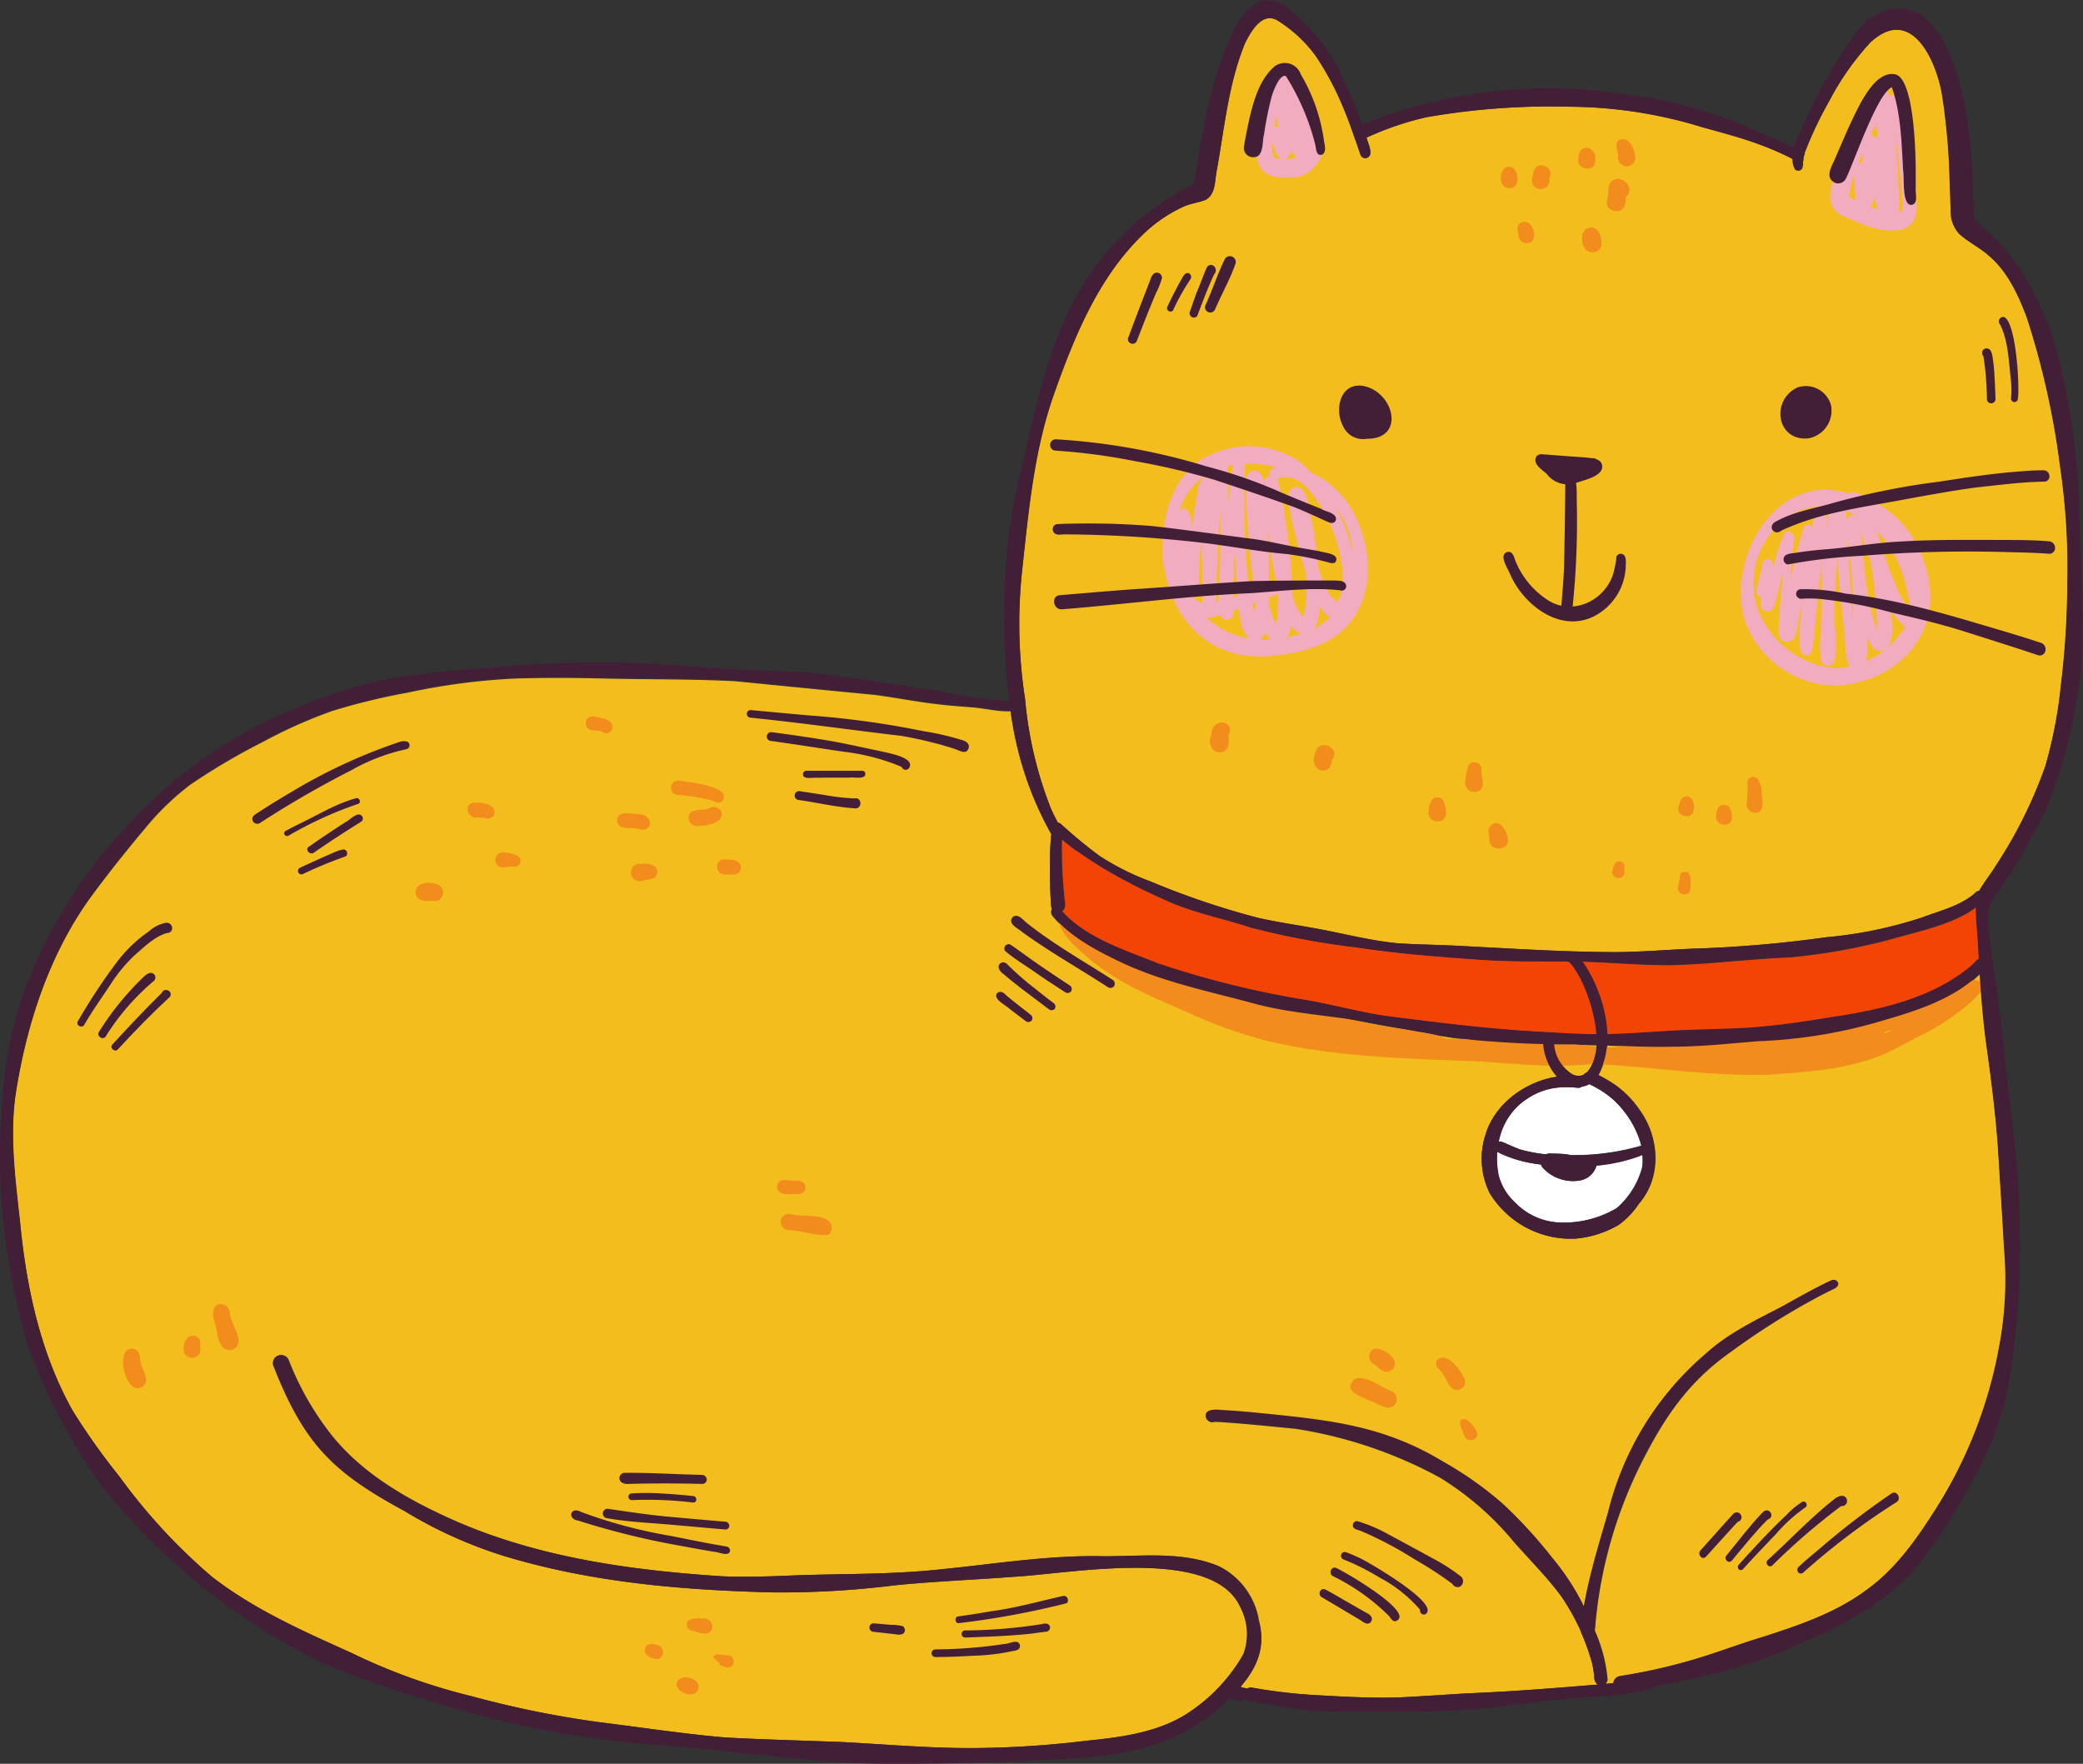 <svg xmlns="http://www.w3.org/2000/svg" viewBox="0 0 239.32 202.63"><rect x="0" y="0" width="239.32" height="202.63" fill="#333333" stroke="none"/><defs><style>.cls-1{fill:#f2bd1d;}.cls-2{fill:#f24405;}.cls-3{fill:#fff;}.cls-4{fill:#f2acbf;}.cls-5{fill:#f28c1d;}.cls-6{fill:#421f37;}</style></defs><g id="Шар_2" data-name="Шар 2"><g id="OBJECTS"><path class="cls-1" d="M117.44,65.41a56.73,56.73,0,0,0,.33,14.89,45,45,0,0,0,3,12.65c.24.53.5,1.06.78,1.57a.51.51,0,0,1,.29.13,54.36,54.36,0,0,0,4.47,3.69,29.51,29.51,0,0,0,5.84,2.92,92,92,0,0,0,12.32,4.17c2.67.61,5.4.94,8.09,1.5s5.2,1.15,7.85,1.42c2.39.18,4.77.17,7.16.31,6,.3,12,.7,18,.72,2.91,0,5.81-.26,8.71-.39a142.2,142.2,0,0,0,15.55-1.32,48.86,48.86,0,0,0,11.08-2.3c2-.75,4.32-1.3,6-2.78a.65.65,0,0,1,.46-.24c.56-1,1.28-1.85,1.86-2.81A52.81,52.81,0,0,0,235,88a53.15,53.15,0,0,0,1.82-9.37,97.85,97.85,0,0,0,.73-11.73,78.12,78.12,0,0,0-.82-13.23,93,93,0,0,0-3.84-17.22c-1-2.67-2.27-5.4-4.54-7.24-1-.85-2.23-1.43-3.2-2.33a3.78,3.78,0,0,1-1-2.78c-.05-1.12-.07-2.23-.12-3.34a75.55,75.55,0,0,0-.87-9.86c-.71-4.15-3.64-10.34-8.28-6a31.06,31.06,0,0,0-4.72,6.74,43.69,43.69,0,0,0-2.8,5.91.42.42,0,0,0,0,.1,3.41,3.41,0,0,0-.14.55c0,.13,0,.26-.05.39s0,.22,0,.33a2.59,2.59,0,0,1-.09.4.44.44,0,0,1-.72.15,2.34,2.34,0,0,1-.28-1.18,48.79,48.79,0,0,0-10.33-3.65,52.8,52.8,0,0,0-15.27-2.38,83.08,83.08,0,0,0-16.51,1.2A33.44,33.44,0,0,0,157,15.82l.21.65a2.68,2.68,0,0,1,.22,1.21.59.59,0,0,1-1.13.08c-.15-.47-.31-.93-.48-1.4-.08-.25-.17-.5-.26-.74s-.17-.49-.26-.74a36.54,36.54,0,0,0-4.17-8.51,15.64,15.64,0,0,0-4.3-4c-1.76-1.14-3.12,1.21-3.79,2.57-1.91,4.66-2.34,9.6-3.24,14.57-.26,1.19-.09,2.84-1.36,3.46-.8.29-1.66.39-2.45.74a16.92,16.92,0,0,0-5,3.52c-5,5-7.71,11.78-10.06,18.34C118.78,52,118.16,58.75,117.44,65.41Z"/><path class="cls-1" d="M1.76,125.88c-.67,4.87,0,9.75.54,14.61.74,7.45,2.34,14.94,6,21.53a74.79,74.79,0,0,0,5.39,7.58,66.07,66.07,0,0,0,10.63,11.53c4.82,3.78,10.45,6.24,16,8.74a68.32,68.32,0,0,0,13.86,5,112.89,112.89,0,0,0,14.79,3c4.79.59,9.55,1.33,14.36,1.74,4.51.25,9,.35,13.54.53,5.22.28,10.43.75,15.66.68A112.34,112.34,0,0,0,124.7,200c4.27-.42,8.76-1,12.34-3.55a19.72,19.72,0,0,0,5.85-6.41,6.58,6.58,0,0,0-.35-5.43c-3.17-7-19.52-3.82-26-3.47-4.62.37-9.26.54-13.87,1a103.83,103.83,0,0,1-13.88.8c-10.35-.26-20.78-1.12-30.74-4.15a51.34,51.34,0,0,1-11.56-5.21c-8.29-4.48-11.52-7.76-15-16.6a.92.92,0,1,1,1.68-.76,33.31,33.31,0,0,0,4.23,7.72c3.63,5.06,9.2,8.25,14.81,10.74,9.69,4.26,20.27,5.72,30.76,6.41,3.05.13,6.1,0,9.16-.14,5.43-.15,10.88-.08,16.3-.69,6.14-.62,12.26-1.62,18.45-1.47,4.39,0,9-.59,13.16,1.14a8.46,8.46,0,0,1,4.6,6.2c.8,3-.13,5.31-2,7.55l-.1.12a2.73,2.73,0,0,0,.52.14l.18.06a.85.85,0,0,1,.59-.12,61.19,61.19,0,0,0,6.49.81c3.34.2,7,.42,10.37.32,2.63-.13,5.16-.3,7.88-.47,5-.19,10-.6,15-1a1.13,1.13,0,0,1-.4-1,15.39,15.39,0,0,0-.29-1.65s0,0,0-.05v0c-.07-.27-.16-.55-.25-.83s-.09-.28-.14-.42a3.52,3.52,0,0,0-.15-.42c-.1-.29-.21-.57-.32-.85s-.12-.27-.17-.41l-.18-.41h0a27,27,0,0,0-2.28-4.08c-1.65-2.22-3.58-4.15-5.43-6.24a34.27,34.27,0,0,0-8.54-7.43,51.06,51.06,0,0,0-16.58-5.6c-3.08-.29-6.17-.64-9.26-.8a.77.77,0,0,1-1-.44c-.17-.93,1-.89,1.65-.84q2.56.15,5.13.42c7.62.77,13.75,1.43,20.49,5.52a40.54,40.54,0,0,1,6.85,4.84,53.56,53.56,0,0,1,5.71,6.24A27.25,27.25,0,0,1,182,184.6a98.18,98.18,0,0,1,2.83-10.91A34.75,34.75,0,0,1,196,155.57c2.61-2.4,5.82-3.91,8.93-5.53,1.83-1,3.65-2.06,5.56-2.95.38-.22.91.24.65.64a1.07,1.07,0,0,1-.49.37c-.87.42-1.74.87-2.59,1.34a83.41,83.41,0,0,0-9.23,5.9c-4.42,3.11-7.16,6.84-9.64,11.57a51.59,51.59,0,0,0-5.95,20.46,16.83,16.83,0,0,1,1.46,5.55.61.61,0,0,1-.19.47l.07.05.82-.07a.89.89,0,0,1,.73-.79,65.08,65.08,0,0,0,8.17-1.81c2.8-.8,5.52-1.87,8.31-2.7,4.17-1.35,8.38-2.77,11.93-5.43,3.21-2.32,5.52-5.55,7.64-8.85a52.12,52.12,0,0,0,7.53-19,41.35,41.35,0,0,0,.57-11.38c-.19-3.55-.42-7-.64-10.6-.24-4.11-.8-8.41-1.36-12.53-.38-2.78-.6-5.57-.78-8.38-2.95,2.86-7,4.19-10.91,5.32A57.11,57.11,0,0,1,202,119.62c-3.29.27-6.58.59-9.87.63-2.49.06-5,0-7.47-.13a8.65,8.65,0,0,1-1,3.39,16,16,0,0,1,2,1.18,11.43,11.43,0,0,1,2.73,2.82c2.31,3.2,2.57,7.75-.11,10.82a9.14,9.14,0,0,1-2.29,2.39A11.81,11.81,0,0,1,181,142.3a10.92,10.92,0,0,1-9.85-5.23,8.9,8.9,0,0,1-.52-6.59c1-3.51,4.3-6,7.79-6.71l.48-.07a6.22,6.22,0,0,1-1.59-3.68,77.64,77.64,0,0,1-8.07-.46c-4.15-.49-8.24-1.38-12.35-2.08s-8.36-1-12.44-2c-5.43-1.48-11-2.57-16.11-5.06-2.7-1.31-5.49-2.84-7.42-5.19a.63.63,0,0,1,0-.74.76.76,0,0,1-.16-.47c-.11-1.52-.13-3.06-.12-4.59,0-1,0-2,.1-3.06,0-.16,0-.33.06-.5a39.32,39.32,0,0,1-4.69-14.15c-.13,0-.26,0-.39,0-1.3,0-2.59-.33-3.89-.44s-2.72-.19-4.07-.37c-2.46-.27-4.88-.77-7.33-1.08q-8-.77-16-1.57c-4.93-.25-9.88-.19-14.82-.3-3.5-.09-7-.11-10.51,0a75.18,75.18,0,0,0-12.22,1.61,73.84,73.84,0,0,0-8.69,2.11,55.89,55.89,0,0,0-7.91,3.52,75.12,75.12,0,0,0-8.48,5,31,31,0,0,0-5.15,5c-2.09,2.49-4.19,5.12-6.13,7.75C5.66,109.59,3,117.71,1.76,125.88Z"/><path class="cls-2" d="M122,96.94v.82c0,1.73.12,3.46.28,5.19,0,.53.28,1.17-.11,1.62a.75.75,0,0,1-.14.12c2.86,3.15,7.17,4.45,11,6a107.63,107.63,0,0,0,17,4.22c3,.51,6,1.34,9,1.81,5.88.76,11.77,1.5,17.7,1.84,2.24.12,4.49.32,6.74.29-.22-2.88-1.55-6.63-3.12-8.32a1,1,0,0,1-.23-.09c-3.25,0-6.49,0-9.74-.18-4.88-.34-9.77-.71-14.61-1.45a89.75,89.75,0,0,1-12.07-2.27c-2.92-1-5.94-1.57-8.79-2.71a58.53,58.53,0,0,1-11.16-6.08h0l-.06,0-.35-.26-.09-.06a2.11,2.11,0,0,1-.23-.19l-.3-.23,0,0-.32-.26-.27-.23-.09-.07C122,96.58,122,96.76,122,96.94Z"/><path class="cls-2" d="M181.81,110.46l.05.07a16.32,16.32,0,0,1,2.82,8.32c2.77,0,5.54-.31,8.32-.44s5.41-.14,8.11-.31c3.2-.22,6.38-.71,9.54-1.22,5.63-.9,11.54-2.24,16-6,.24-.2.46-.53.74-.66,0-.65-.07-1.3-.11-2-.07-1.33-.25-2.7-.23-4-2.22,1.77-6,2.65-8.55,3.35a69.88,69.88,0,0,1-12.9,2.43c-4.63.18-9.22.8-13.85.89-3,0-5.91-.24-8.86-.36Z"/><path class="cls-1" d="M182,120.06l-3.45,0a4.47,4.47,0,0,0,2.12,3.41,1.42,1.42,0,0,0,1.29,0,.52.52,0,0,1,.33-.23,4.62,4.62,0,0,0,1.06-2.44c0-.21.06-.45.07-.69Z"/><path class="cls-3" d="M172.19,131.16a.64.64,0,0,1,.36,0c.68.29,1.35.59,2,.85a14.23,14.23,0,0,0,3.07.59,1,1,0,0,1,.57-.09,10.24,10.24,0,0,1,2.22.18l1.25,0a27.58,27.58,0,0,0,6.64-1l.26-.07a11,11,0,0,0-3.19-5.26,11.19,11.19,0,0,0-2.8-1.81l-.34.16a3.18,3.18,0,0,1-.51.13.61.61,0,0,1-.48.13,12.13,12.13,0,0,0-1.81-.06,7.75,7.75,0,0,0-4.1,1.39A7.53,7.53,0,0,0,172.19,131.16Z"/><path class="cls-3" d="M172,132.31a10,10,0,0,0,.18,2.78,6.34,6.34,0,0,0,1.82,3,7.51,7.51,0,0,0,5,2.35,12,12,0,0,0,6.73-1.65,9.36,9.36,0,0,0,2.94-4.74,6.66,6.66,0,0,0,0-1.41,2.3,2.3,0,0,0-.42.17,19.53,19.53,0,0,1-4.89,1.07,2.44,2.44,0,0,1-2,1.74,4.63,4.63,0,0,1-4.19-1.53,1,1,0,0,1-.14-.32,14.94,14.94,0,0,1-4.11-1A6.29,6.29,0,0,1,172,132.31Z"/><path class="cls-4" d="M213.64,59.51l-.31-.19a.81.81,0,0,1,.19.18l.07.11S213.62,59.54,213.64,59.51Zm-.42-.26a11.61,11.61,0,0,0-1.12-.55l.06,1a.77.77,0,0,1,.42-.45A.79.79,0,0,1,213.22,59.25Zm2.45,1.81c1,3.23,1.94,6.56,3.89,9.35C219.14,67,218.18,63.52,215.67,61.06Zm-3.4.38c.23,3.26.28,6.53.64,9.77,0-.41,0-.82,0-1.23A79.1,79.1,0,0,0,212.27,61.44Zm2.67,3.16c-.37-1.11-.71-2.14-1.1-3.34.33,3.75.57,7.62,1.81,11.2A51.84,51.84,0,0,0,214.94,64.6ZM218.87,72a6.14,6.14,0,0,1-1.58-1.92c0,1.43.44,3.1-.44,4.35A9.84,9.84,0,0,0,218.87,72Zm-2.22,2.59c-1.15.71-1.79-.52-2.1-1.46,0,.94,0,1.88-.12,2.81A8.85,8.85,0,0,0,216.65,74.58Zm-4.16,2c-.57-1.2-.42-2.64-.6-3.94-.28-2.88-.59-5.74-.82-8.62-.13,2.56-.38,5.14-.28,7.71a13.56,13.56,0,0,1,0,4.22.8.8,0,0,1-1.5,0h0c-.41-1.67,0-3.46,0-5.16.06-2.08,0-4.17,0-6.25-.22,2.22-.48,4.44-.68,6.67-.09.92-.19,1.85-.3,2.77-.1.49-.11,1.29-.77,1.31-1-.14-.69-1.67-.76-2.39,0-1.3.16-2.58.22-3.88-.25,1.32-.36,2.68-.73,4a1,1,0,0,1-1.64.44c-.49-.71-.21-1.73-.2-2.55.11-1.74.27-3.48.43-5.21-.35,1.28-.62,2.59-1,3.87a1,1,0,0,1-.41.57.75.75,0,0,1-1.12-.52,6.27,6.27,0,0,1-.05-1.06.74.74,0,0,1-.47-.88c.24-1,.49-1.92.69-2.93s1.4-.42,1.21.45A25,25,0,0,1,205,61.31c.3-.56,1.07-.12,1.12.39-.08,1.63-.33,3.28-.44,4.92.34-1.55.7-3.09,1.14-4.6.12-.45.25-.9.38-1.35a.49.49,0,0,1,.45-.36.5.5,0,0,1,.51.2c.19-.57.34-1.84,1.05-1.92.81.11.64,1.17.72,1.77a10.22,10.22,0,0,1,.37-2.13c-4.66-.7-8.58,3.73-8.8,8.16-.44,5.15,4,9.79,9,10.34A7.11,7.11,0,0,0,212.49,76.57ZM200.05,69c-.53-6.71,4.82-14.62,12.25-12.33.87-.52,2.84.84,3.66,1.31a12,12,0,0,1,5.14,6.7c2.34,6.65-1.56,12.53-8.3,13.88C206.85,79.81,200.41,75.07,200.05,69Z"/><path class="cls-4" d="M141.69,53.42a5.12,5.12,0,0,0-.54.1l-.1,0c.06,1,.06,2,.08,3l0,1.26c0-.29.06-.57.08-.85.06-.66.14-1.32.22-2S141.58,53.94,141.69,53.42Zm-4.11,3.19a2.45,2.45,0,0,1,.72-1.76.66.66,0,0,1,1,.45c.06-.42.12-.85.21-1.27a7.57,7.57,0,0,0-4,4.65c1.11-1,1.44,1.19,1.46,1.93.06-.54.13-1.08.2-1.61C137.32,58.2,137.42,57.4,137.58,56.61Zm15.88,1.7a21.74,21.74,0,0,1,1,2.06,21,21,0,0,1,1,3.08A9.72,9.72,0,0,0,153.46,58.31Zm-6.84,8.53a54.62,54.62,0,0,1-.92-6q.06,1.62.09,3.24t0,3.09Zm-2.51.94a108,108,0,0,1-1-12.82c.15-.52.7-1.05,1.27-.87s.7.81.88,1.3a1.2,1.2,0,0,1,.13-.33.82.82,0,0,1,.53-.4.66.66,0,0,1,.11-.73,1.17,1.17,0,0,1,.56-.27,11.12,11.12,0,0,0-3.59-.37c0,4.89-.15,9.84.6,14.69Zm-1.92.69c0-.51-.06-1-.08-1.51-.08-1.17-.15-2.33-.21-3.5-.08,1.72-.26,3.45-.2,5.17Zm-2.28.68.07,0c.17-3.42.32-6.84.21-10.27-.32,3.43-.37,6.88-.47,10.33Zm-1.83-8c-.16,1.93-.33,3.74-.34,5.7a.81.81,0,0,1-.92,1.05,1.79,1.79,0,0,0,1.32,1.37c0-1,0-2,0-3s-.07-2.31-.07-3.47C138.07,62.21,138.08,61.67,138.08,61.12Zm6.19,8.06-.4.15c.08.37.18.73.29,1.09,0-.39.07-.78.1-1.16Zm5.81-1a10.18,10.18,0,0,0-.13-2.76,53.38,53.38,0,0,1-1.84-7.35c-.37-1.18.14-2.87,1.57-1.82a6.14,6.14,0,0,1,.86,2.66,59.24,59.24,0,0,1,.93,6.35c.51,1.36.93,3,2.18,3.9,1.72-2.85-.41-9.18-2.32-11.66-1.18-1.65-2.31-3.12-4.57-2.58a28,28,0,0,1,.87,4.47c.32,1.84.54,3.69.71,5.54.07,1.14.13,2.27.14,3.41a6.56,6.56,0,0,0,1.23,2.53A9,9,0,0,0,150.08,68.21Zm-3.22,0-1.1.44a7.56,7.56,0,0,0,.86,3.13A19.36,19.36,0,0,0,146.86,68.17Zm6,2.75a3.4,3.4,0,0,1-1.24-1.39,7.1,7.1,0,0,1-.37,2.2,1.43,1.43,0,0,1-.27.46A8,8,0,0,0,152.82,70.92ZM148,73.2c.53-.12,1.06-.26,1.58-.43a2,2,0,0,1-1.23-.89,3.85,3.85,0,0,1-.38,1.19c0,.06-.07.11-.1.16Zm-5.64-3.29-.25.09-.37.14c0,.15,0,.29-.05.44h0a.74.74,0,0,1-1.46.07,8.64,8.64,0,0,1-1,.26l-.56.07a9,9,0,0,0,4.82,2.36,3.86,3.86,0,0,1-1-2.45C142.38,70.56,142.34,70.24,142.31,69.91ZM146,73.48a2,2,0,0,1-.36-.4,3.81,3.81,0,0,1-.29-.41,2.12,2.12,0,0,1-.52.83A11.42,11.42,0,0,0,146,73.48Zm-12.34-8.63c-.43-4,.44-8.79,3.58-11.5a10.4,10.4,0,0,1,12-.35,10.58,10.58,0,0,1,1.43,1.33,9.66,9.66,0,0,1,2.36,1.48,10.65,10.65,0,0,1,2.23,2.64c2.4,4.08,2.86,10-.6,13.59-2.17,2.29-5.45,3-8.48,3.31C139.23,76.05,134.7,71.56,133.69,64.85Z"/><path class="cls-4" d="M146.7,13.37c-.1.37-.19.74-.28,1.12a.63.63,0,0,1,.23.08.76.76,0,0,1,.17.13C146.78,14.26,146.75,13.81,146.7,13.37Zm-.55,3a4.26,4.26,0,0,0,.12,1.59l0-.05v0s0,0,0,0c.11.33.57.3.86.36a2.65,2.65,0,0,1-.77-1.41ZM149,18a1.29,1.29,0,0,1-.56-.55,1.18,1.18,0,0,1-.11-.19,1.21,1.21,0,0,1-.63,1A2.71,2.71,0,0,0,149,18Zm-4.5-3a28.35,28.35,0,0,1,1.15-4.64c.24-1.11,1.25-2.21,2.42-1.5a.69.69,0,0,1,.65-.36c.75.17.8,1.21,1.11,1.8.36.9.74,1.79,1.1,2.69.72,1.86,1.82,4.31.25,6A3.54,3.54,0,0,1,149,20.34C144.63,20.84,143.92,19,144.54,15Z"/><path class="cls-4" d="M215.55,14.23l-.67,1.42a.84.84,0,0,1,.91.35Q215.65,15.12,215.55,14.23Zm-1.5,3.28c-.17.38-.33.76-.49,1.14a.67.67,0,0,1,.36.14l.12-1.16ZM213,20.19a8.55,8.55,0,0,0-.54,2.43c.1.07.2.12.3.18l.44.22C213.14,22.08,213.06,21.13,213,20.19Zm2.32,2.36a4.89,4.89,0,0,1-.24.93,1,1,0,0,1-.17.28l.7.27-.13-.05.22.08c0-.15-.09-.29-.13-.44C215.48,23.27,215.39,22.91,215.32,22.55Zm3.26.46c-.18-2.72-.53-5.41-.91-8.1.32,3.16.51,6.34.53,9.52C218.76,24.25,218.54,23.46,218.58,23ZM212,24.93c-3.45-1.33-.83-5.43.17-7.67,1-2,1.92-4.08,2.89-6.11a1,1,0,0,1,2,0c1.09-1,1.45,1.45,1.6,2.14.49,2.33.76,4.7,1.13,7.06.19,2,1.35,5.06-1.18,6C216.36,26.85,214.05,25.84,212,24.93Z"/><path class="cls-5" d="M217.52,118.32l-1,.22v0a.65.65,0,0,1,0,.2Zm-34.5,3.9c-4.56.54-9.14-.07-13.7-.31-8.06-.3-16.23-.5-24.1-2.42a58.23,58.23,0,0,1-9-3.28c-3.83-1.67-7.74-3.29-11-6-1.36-1.21-3-2.44-3.55-4.23a.64.64,0,0,1,.89-.67,1.14,1.14,0,0,1,.52.52,12.66,12.66,0,0,0,2.23,2.22,30.57,30.57,0,0,0,7,3.91c.6-.48,1.36.11,2,.28a61.13,61.13,0,0,0,7.94,2.43c.28-.4.82-.2,1.22-.15.76.13,1.52.25,2.27.41,3.13.68,6.22,1.54,9.36,2.16,1.47.29,2.92.63,4.39.88,1.22.16,2.44.36,3.65.57a11.49,11.49,0,0,1,3,.79c3.78,0,7.56.07,11.34.28,2.78.11,5.53.82,8.32.69.26-.49.89-.42,1.36-.39q1.56.09,3.12.15a62.67,62.67,0,0,0,9.29-.48c4-.46,7.83-1.48,11.8-1.87a49.36,49.36,0,0,0,9.28-2.29c1.79-.69,3.45-1.69,5.2-2.48.65-.35,1.66-.66,1.91.32.09.67-.62,1.1-1,1.57a26.53,26.53,0,0,1-6.69,4.42c-1.17.63-2.34,1.3-3.56,1.83-4.23,1.81-8.92,2.08-13.46,2.39C196.35,123.64,189.7,122.56,183,122.22Z"/><path class="cls-5" d="M186.89,19.11a1,1,0,0,0,1-1.1c-.13-.81-.55-2.16-1.6-2s-.28,1.4-.4,2.09A1.06,1.06,0,0,0,186.89,19.11Z"/><path class="cls-5" d="M186.72,23.4l.09-.81c1.21-1-.62-2.78-1.7-1.7-.54.58-.19,1.42-.49,2.12C184.32,24.35,186.53,24.82,186.72,23.4Z"/><path class="cls-5" d="M183.29,18.45c.18-1.72-1.94-2.13-1.94-.24C181.05,19.54,183.31,19.86,183.29,18.45Z"/><path class="cls-5" d="M177.65,21.5a.92.92,0,0,0,.37-.77v-.34c.61-1.06-1.15-2-1.72-.92a4.42,4.42,0,0,0-.28,1.14A1,1,0,0,0,177.65,21.5Z"/><path class="cls-5" d="M184,27.94c0-1-.55-2.22-1.72-1.66-.87.46-.59,2.67.54,2.69A1,1,0,0,0,184,27.94Z"/><path class="cls-5" d="M173.44,21.62c1.19,0,1.09-1.7.44-2.29C172.32,18.35,171.77,21.67,173.44,21.62Z"/><path class="cls-5" d="M175.41,27.94c1.53,0,.78-2.92-.57-2.4-.57.21-.54.83-.39,1.31A1,1,0,0,0,175.41,27.94Z"/><path class="cls-5" d="M202.15,93.25c.63-.55.24-1.53.25-2.26a2.69,2.69,0,0,0-.41-1.45.69.69,0,0,0-1.22.59,13.59,13.59,0,0,1-.11,2.3A1,1,0,0,0,202.15,93.25Z"/><path class="cls-5" d="M199,93.88c0-.6-.21-1.41-.94-1.41s-.81.66-.89,1.18C196.94,94.92,199,95.22,199,93.88Z"/><path class="cls-5" d="M194.59,93.05c.13-.75-.21-1.89-1.17-1.48-.4.24-.44.75-.58,1.15C192.58,93.86,194.45,94.24,194.59,93.05Z"/><path class="cls-5" d="M194.21,102.16c0-.67.3-2.13-.79-2a.54.54,0,0,0-.41.51,8.51,8.51,0,0,1-.21,1.21C192.61,102.82,194.09,103.11,194.21,102.16Z"/><path class="cls-5" d="M186.63,100.31c0-.27.05-.53,0-.8a.61.61,0,0,0-1.11-.29,4.71,4.71,0,0,0-.25.75C185,100.89,186.49,101.28,186.63,100.31Z"/><path class="cls-5" d="M170,90.81c.7-.54.2-1.53.19-2.28a.81.81,0,0,0-1.47-.6,7.31,7.31,0,0,0-.38,2A1.06,1.06,0,0,0,170,90.81Z"/><path class="cls-5" d="M173.23,96.35c-.09-1.06-1.21-2.59-2.12-1.27-.26.43.06.93,0,1.4C171.12,97.88,173.49,97.79,173.23,96.35Z"/><path class="cls-5" d="M166.12,93.28a3.55,3.55,0,0,0-.34-1.37.85.85,0,0,0-1.22-.09,2.67,2.67,0,0,0-.44,1.46,1,1,0,0,0,1,1.09A.94.94,0,0,0,166.12,93.28Z"/><path class="cls-5" d="M153,87.54v-.25c1.14-1.17-1.22-2.53-1.8-1.05C150.14,88.5,152.69,89.39,153,87.54Z"/><path class="cls-5" d="M141.16,85.41c0-.33,0-.66,0-1,.78-1.65-1.91-2.14-2,.07C138.38,86.32,140.84,87.35,141.16,85.41Z"/><path class="cls-5" d="M160.35,161.22a1,1,0,0,0-.43-1.38c-1.27-.42-2.89-1.88-4.21-1.44-1.64,1.38.79,2.12,1.83,2.58C158.41,161.28,159.65,162.31,160.35,161.22Z"/><path class="cls-5" d="M167.77,159.6a.9.9,0,0,0,.48-1.23c-.42-.87-1.85-3-3-2.25a.73.73,0,0,0-.11,1h0a4.55,4.55,0,0,1,1,1.34C166.45,159.17,166.92,159.92,167.77,159.6Z"/><path class="cls-5" d="M169.28,165.4c.95-.44.16-1.48-.36-1.94-.23-.22-.53-.51-.88-.42-.68.19.06,1.36.15,1.82A.83.83,0,0,0,169.28,165.4Z"/><path class="cls-5" d="M160,157.28c1-1.08-1.1-2.47-2.09-2.35a1,1,0,0,0,.08,1.86C158.51,157.29,159.29,158,160,157.28Z"/><path class="cls-5" d="M83,92c1.23-1.65-4-2.16-5-2.32a.82.82,0,1,0-.15,1.64,23.71,23.71,0,0,1,3.92.63C82.2,92.15,82.62,92.4,83,92Z"/><path class="cls-5" d="M80.28,94.89c4.22-.18,2.51-3,1-1.93-.8.12-2.29-.09-2.15,1.14A1,1,0,0,0,80.28,94.89Z"/><path class="cls-5" d="M83.32,100.47c.3,0,.6,0,.91,0h0a.84.84,0,0,0,.9-.73c0-1-1.14-1-1.87-1C82,98.7,82.17,100.52,83.32,100.47Z"/><path class="cls-5" d="M74.35,95.17c.86-.72-.12-1.68-1-1.65S71,93,70.9,94.26c.07,1,1.26.86,2,.9C73.4,95.16,73.9,95.55,74.35,95.17Z"/><path class="cls-5" d="M73.67,101.22c.58-.24,1.37-.06,1.75-.64.51-1.09-.89-1.51-1.73-1.32h0A1,1,0,1,0,73.67,101.22Z"/><path class="cls-5" d="M70.28,83.89c.42-.76-.48-1.29-1.13-1.37-.48-.08-1-.36-1.48-.12A.81.81,0,0,0,68,83.89c.38,0,.75.07,1.12.13A.74.74,0,0,0,70.28,83.89Z"/><path class="cls-5" d="M56.78,93.46c.17-.79-.73-1.13-1.36-1.2s-1.62-.19-1.71.67a1,1,0,0,0,1,1h.9a.83.83,0,0,0,1.21-.48Z"/><path class="cls-5" d="M57.93,99.63c.31,0,.62-.08.93-.09a.73.73,0,0,0,.86-.3c.45-1.11-1.14-1.21-1.87-1.31A.86.86,0,1,0,57.93,99.63Z"/><path class="cls-5" d="M49,103.52c.55-.13,1.18.2,1.62-.28a1,1,0,0,0-.53-1.69C47.51,100.83,46.89,103.37,49,103.52Z"/><path class="cls-5" d="M81.84,186.94a.94.94,0,0,0-1-1c-.67,0-2.13-.17-1.9.91a.74.74,0,0,0,.68.5C80.4,187.6,81.65,188.07,81.84,186.94Z"/><path class="cls-5" d="M83.89,191.52a.71.71,0,0,0-.24-1.35c-.52.05-1.43-.38-1.71.23l.77.71-.08.16C83,191.38,83.46,191.68,83.89,191.52Z"/><path class="cls-5" d="M75.6,190.59a.83.83,0,0,0-.07-1.6,3.1,3.1,0,0,0-.75-.13.72.72,0,0,0-.49,1.24A1.68,1.68,0,0,0,75.6,190.59Z"/><path class="cls-5" d="M80.24,194c.34-1.33-2.48-1.9-2.51-.45C77.85,194.55,79.91,195.21,80.24,194Z"/><path class="cls-5" d="M26.66,155.07c1.79-.73-.15-2.82-.23-4.1a1.16,1.16,0,0,0-.79-1.12c-1.18-.27-1.35,1.11-1,1.93C25.05,152.92,24.89,155.36,26.66,155.07Z"/><path class="cls-5" d="M22.76,155.71c.37-.33.25-.8.22-1.23a.7.7,0,0,0-.08-.63.88.88,0,0,0-1.28-.21,1.68,1.68,0,0,0-.41,1.86A1,1,0,0,0,22.76,155.71Z"/><path class="cls-5" d="M16.19,159.39c1.3-.6.1-2-.05-2.93-.11-.56,0-1.33-.79-1.48C13.11,154.45,14.33,160.3,16.19,159.39Z"/><path class="cls-5" d="M91.67,137.17a.74.74,0,0,0,.62-1.28,1.16,1.16,0,0,0-.86-.24c-.45,0-.9-.07-1.35-.08a.78.78,0,0,0-.8.8C89.42,137.53,90.86,137.1,91.67,137.17Z"/><path class="cls-5" d="M95.09,141.87a.9.9,0,0,0,.42-.48.26.26,0,0,0,0,.07c.49-2.32-3.39-1.53-4.79-2a.93.93,0,1,0-.18,1.86C92.06,141.35,93.65,142,95.09,141.87Z"/><path class="cls-6" d="M110.18,186.47a96.27,96.27,0,0,0,12.39-2.29.51.51,0,0,0-.34-.85c-2.76.61-5.49,1.4-8.31,1.77-1.27.22-2.55.43-3.84.6C109.62,185.77,109.71,186.54,110.18,186.47Z"/><path class="cls-6" d="M110.89,188.13c2.51-.1,5-.17,7.52-.44.62-.08,1.23-.18,1.85-.24a.48.48,0,0,0,.32-.23c.24-.58-.32-.81-.8-.65a57.54,57.54,0,0,1-8.89.74A.41.41,0,0,0,110.89,188.13Z"/><path class="cls-6" d="M112.07,190.21a24.2,24.2,0,0,0,4.24-.52c.41-.05,1-.18.86-.72-.21-.72-1.25-.1-1.78-.1a55.26,55.26,0,0,1-7.92.62.44.44,0,0,0,0,.88C109,190.37,110.54,190.29,112.07,190.21Z"/><path class="cls-6" d="M103.73,187.71a.53.53,0,0,0,0-.88,4.59,4.59,0,0,0-1.32-.16l-2-.17a.46.46,0,0,0-.51.41.48.48,0,0,0,.39.55l2.67.3A1.25,1.25,0,0,0,103.73,187.71Z"/><path class="cls-6" d="M111.27,86c.22-.59-.34-.87-.82-1a31,31,0,0,0-4.36-1,102.08,102.08,0,0,0-12.9-1.79c-2.31-.2-4.61-.42-6.92-.63a.42.42,0,0,0-.46.37.44.44,0,0,0,.35.49c5.81.59,11.6,1.42,17.4,2.1a47.65,47.65,0,0,1,4.87,1.11c.54.17,1.09.31,1.62.53S111.06,86.56,111.27,86Z"/><path class="cls-6" d="M104.43,88.26c.85-1.29-2.66-1.78-3.44-2-1.72-.35-3.42-.74-5.14-1.06-2.41-.43-4.83-.77-7.25-1.09a.51.51,0,0,0-.13,1c2.87.39,5.74.86,8.61,1.27a24.43,24.43,0,0,1,6.51,1.72A.49.49,0,0,0,104.43,88.26Z"/><path class="cls-6" d="M97.55,89.34c.48-.1,1.94.27,1.87-.47a.36.36,0,0,0-.35-.32c-1.07,0-2.13,0-3.2,0l-3.23,0a.39.39,0,0,0-.38.4c0,.68,1.24.32,1.7.41C95.16,89.32,96.35,89.35,97.55,89.34Z"/><path class="cls-6" d="M98.29,92.87c.82,0,.71-1.34-.12-1.14a24.82,24.82,0,0,1-3.44-.4l-2.88-.44a.49.49,0,0,0-.54.44.5.5,0,0,0,.41.57C93.91,92.2,96.08,92.74,98.29,92.87Z"/><path class="cls-6" d="M231.84,45.83c.22-1.52-.21-8.78-1.58-9.41a.51.51,0,0,0-.47.85c1,2,1,4.47,1.27,6.61a11.18,11.18,0,0,1,0,1.83.41.41,0,0,0,.34.48A.4.4,0,0,0,231.84,45.83Z"/><path class="cls-6" d="M229.27,45.84c-.06-1.38-.09-2.76-.24-4.13-.12-.57-.07-1.9-1-1.65a.54.54,0,0,0-.15.86,33.88,33.88,0,0,1,.4,4.92A.48.48,0,1,0,229.27,45.84Z"/><path class="cls-6" d="M139.6,35.55c.76-1.78,1.74-3.49,2.37-5.31a.68.68,0,0,0-1.21-.54c-.87,1.73-1.44,3.6-2.26,5.35A.6.6,0,1,0,139.6,35.55Z"/><path class="cls-6" d="M137.6,36.18c.6-1.57,1.18-3.14,1.89-4.66a.64.64,0,0,0-.28-1.08.54.54,0,0,0-.55.28c-.37.8-.65,1.65-1,2.47s-.63,1.74-.95,2.61a.52.52,0,0,0,.25.64A.46.46,0,0,0,137.6,36.18Z"/><path class="cls-6" d="M134.76,35.68a25.28,25.28,0,0,1,2-3.58.47.47,0,0,0,0-.56c-.37-.45-.79.06-.95.43-.62,1.09-1.19,2.2-1.72,3.34A.4.4,0,0,0,134.76,35.68Z"/><path class="cls-6" d="M130.63,39.12c.71-1.83,1.42-3.65,2.19-5.46a8.67,8.67,0,0,0,.68-1.72.59.59,0,0,0-.95-.49,1.58,1.58,0,0,0-.38.68c-.85,2.19-1.69,4.37-2.5,6.56A.53.53,0,1,0,130.63,39.12Z"/><path class="cls-6" d="M207.17,180.67a81.94,81.94,0,0,1,10.77-8.13c.51-.38.05-1.31-.57-1a93.46,93.46,0,0,0-8.33,6.4c-.8.67-1.61,1.34-2.38,2.06a.46.46,0,0,0-.07.62A.4.4,0,0,0,207.17,180.67Z"/><path class="cls-6" d="M203.64,179.83a75.94,75.94,0,0,1,7.88-6.8c1.21.06.77-2.12-.9-.7-2.67,2.12-5,4.61-7.53,6.91C202.74,179.6,203.25,180.21,203.64,179.83Z"/><path class="cls-6" d="M200.27,180.26c1.22-1.37,2.5-2.68,3.75-4a18.46,18.46,0,0,1,3.48-3.14c.22-.28-.08-.75-.42-.59a9.34,9.34,0,0,0-1.87,1.56c-1.3,1.22-2.54,2.51-3.75,3.82-.57.61-1.13,1.23-1.69,1.85a.4.4,0,0,0,0,.53A.35.35,0,0,0,200.27,180.26Z"/><path class="cls-6" d="M199,179.26c1.34-1.6,2.6-3.21,4.07-4.67,1-.33.13-1.67-.63-.76-1.47,1.54-2.74,3.25-4.1,4.89C198,179.15,198.65,179.72,199,179.26Z"/><path class="cls-6" d="M196,178.84c1.22-1.32,2.4-2.67,3.65-4a.55.55,0,1,0-.52-.91c-1.26,1.39-2.51,2.81-3.77,4.2C195,178.59,195.56,179.29,196,178.84Z"/><path class="cls-6" d="M167.71,182.3a.73.73,0,0,0,.16-1.17,21.79,21.79,0,0,0-3.32-2.13c-1.71-.94-3.42-1.86-5.14-2.79a18.26,18.26,0,0,0-3.41-1.44.45.45,0,0,0-.55.33c-.13.52.42.63.8.74a41.92,41.92,0,0,1,6.29,3.31,42.39,42.39,0,0,1,4.31,2.8A.72.72,0,0,0,167.71,182.3Z"/><path class="cls-6" d="M163.8,185.43c1.63-1.15-5.86-5.5-6.86-6.06a16.43,16.43,0,0,0-2.34-1.06.42.42,0,0,0-.51.31.45.45,0,0,0,.29.54,27.47,27.47,0,0,1,4.09,2.06,16,16,0,0,1,4.69,3.72A.44.44,0,0,0,163.8,185.43Z"/><path class="cls-6" d="M160.65,186.07c1.25-1.19-6.07-5.46-7.12-5.93-.59-.25-.94.68-.37.94a24.11,24.11,0,0,1,6.47,4.62C159.89,186.11,160.18,186.48,160.65,186.07Z"/><path class="cls-6" d="M157.54,186.27c.29-.53-.28-.86-.69-1.06-.67-.37-1.33-.76-2-1.14-.85-.48-1.69-1-2.54-1.44a.45.45,0,0,0-.64.17.52.52,0,0,0,.17.68l2.52,1.49c.65.4,1.32.78,2,1.2C156.68,186.41,157.25,186.79,157.54,186.27Z"/><path class="cls-6" d="M128,113.29a.53.53,0,0,0-.16-.72c-3.27-2.1-6.65-4-9.73-6.43-.52-.34-1.14-1.34-1.79-.75-.57.79.69,1.27,1.16,1.71,3.14,2.28,6.54,4.18,9.79,6.3A.53.53,0,0,0,128,113.29Z"/><path class="cls-6" d="M123.06,113.88a.49.49,0,0,0-.15-.67c-1.13-.73-2.25-1.49-3.37-2.25s-2.3-1.67-3.47-2.45a.49.49,0,0,0-.54.79c1.08.9,2.31,1.63,3.46,2.44s2.25,1.51,3.39,2.25A.49.49,0,0,0,123.06,113.88Z"/><path class="cls-6" d="M121.18,115.91a.5.5,0,0,0-.14-.68c-.7-.52-1.38-1.06-2-1.56a34.61,34.61,0,0,1-3.43-3,.59.59,0,0,0-.68,0c-.47.41,0,1,.38,1.24.72.63,1.47,1.21,2.23,1.8,1,.75,2,1.51,3,2.26A.5.5,0,0,0,121.18,115.91Z"/><path class="cls-6" d="M118.54,117.22a.48.48,0,0,0-.14-.65l-1.53-1.2c-.44-.35-.88-.69-1.3-1.06-.24-.27-.67-.54-1-.21-.57.67,1.1,1.44,1.51,1.87l1.78,1.35A.48.48,0,0,0,118.54,117.22Z"/><path class="cls-6" d="M29.87,94.55a114.16,114.16,0,0,1,10.51-6.07,22.34,22.34,0,0,1,6.27-2.4.46.46,0,0,0,.1-.89,1.48,1.48,0,0,0-.88.06,62.54,62.54,0,0,0-11.94,5.47c-1.34.79-2.67,1.59-4,2.45-.31.26-.81.39-.93.8A.57.57,0,0,0,29.87,94.55Z"/><path class="cls-6" d="M33.16,96a43.63,43.63,0,0,1,8-3.65c.35-.14.17-.68-.19-.66-2.41.63-4.64,2.06-6.88,3.1l-1.3.68a.31.31,0,0,0-.09.42A.34.34,0,0,0,33.16,96Z"/><path class="cls-6" d="M36,98c1.81-1.26,3.66-2.46,5.54-3.63a.44.44,0,0,0,.07-.59c-.49-.66-1.42.46-1.94.69-1.41.9-2.79,1.83-4.16,2.79C35,97.52,35.52,98.23,36,98Z"/><path class="cls-6" d="M34.78,100.42a49.3,49.3,0,0,1,4.83-2c.47-.14.29-.87-.18-.83a4.8,4.8,0,0,0-1.16.39c-1.29.55-2.56,1.14-3.83,1.72C34,100,34.35,100.6,34.78,100.42Z"/><path class="cls-6" d="M9.69,117.72c.92-1.6,2-3.09,3-4.61a18.09,18.09,0,0,1,2.72-3.32c1.17-1,2.3-2.16,3.75-2.6.89,0,.77-1.2-.06-1.18a4,4,0,0,0-2,1,15.82,15.82,0,0,0-3.68,3.53,66.47,66.47,0,0,0-4.48,6.8C8.67,117.78,9.43,118.2,9.69,117.72Z"/><path class="cls-6" d="M12.14,119.08a26.93,26.93,0,0,1,5.54-6.39.53.53,0,0,0-.33-.92c-.28,0-.51.17-.72.34a32.92,32.92,0,0,0-5.26,6.44C11.05,119,11.81,119.56,12.14,119.08Z"/><path class="cls-6" d="M13.53,120.57c1.92-2.09,3.9-4.12,6-6.06.39-.65-.66-1.13-.94-.44C16.61,116,14.76,118,12.91,120,12.56,120.38,13.18,120.94,13.53,120.57Z"/><path class="cls-6" d="M83.87,178.2a.46.46,0,0,0-.36-.52c-2.15-.36-4.3-.8-6.45-1.23a56.3,56.3,0,0,1-10.3-2.75c-1.21-.68-1.65.81-.31,1a91,91,0,0,0,11.85,2.91c1.3.24,2.6.48,3.84.68C82.63,178.32,83.71,178.86,83.87,178.2Z"/><path class="cls-6" d="M83.79,175.31a.49.49,0,0,0-.43-.49c-2.09-.17-4.18-.36-6.27-.55-2.45-.21-4.88-.59-7.32-.94a.55.55,0,0,0-.13,1.07c2.24.41,4.54.52,6.81.71s4.57.41,6.86.6A.43.43,0,0,0,83.79,175.31Z"/><path class="cls-6" d="M80,172.26a.38.38,0,0,0-.34-.38c-1.2-.14-2.41-.23-3.62-.3a25,25,0,0,0-3.57,0,.39.39,0,0,0,.11.76,43.77,43.77,0,0,1,7,.27A.34.34,0,0,0,80,172.26Z"/><path class="cls-6" d="M72.24,170.48c2.82-.08,5.65-.07,8.47,0a.51.51,0,0,0,.49-.54.57.57,0,0,0-.57-.5c-3-.06-6-.27-8.93-.23a.62.62,0,0,0-.53.66C71.21,170.37,71.79,170.52,72.24,170.48Z"/><path class="cls-6" d="M186.31,194.39c7.18-1.18,14.44-2.6,21-5.8,4.73-2,9.41-4.56,12.81-8.5a56.52,56.52,0,0,0,5.31-7.87,51,51,0,0,0,3.7-7.34c1.79-4.71,2.34-9.78,2.72-14.77a111.25,111.25,0,0,0-.39-18.88c-.48-4.12-1-8.24-1.4-12.36q-.53-4.38-1.16-8.75a34.76,34.76,0,0,1-.45-4.32,4.42,4.42,0,0,1,.42-2.39,65.59,65.59,0,0,0,6.45-11A58.88,58.88,0,0,0,239,77.59c.57-5.6.12-11.25-.09-16.86a78.57,78.57,0,0,0-2.37-19.5,33.77,33.77,0,0,0-4.81-10.85,20.94,20.94,0,0,0-2.38-2.84c-.57-.57-1.16-1.11-1.74-1.65-.34-.37-.83-.68-.84-1.22-.18-5.8-.26-11.72-2.32-17.22-.8-2.09-1.75-4.31-3.63-5.64-2.53-1.78-5.72-.52-7.44,1.8a48.06,48.06,0,0,0-5.24,8.71c-.76,1.76-3,5.28-1.91,7.15a.44.44,0,0,0,.72-.15c.16-.55.13-1.13.33-1.67a43.37,43.37,0,0,1,2.84-6,31.06,31.06,0,0,1,4.72-6.74c4.64-4.37,7.57,1.82,8.28,6a75.55,75.55,0,0,1,.87,9.86c.05,1.11.07,2.22.12,3.34a3.78,3.78,0,0,0,1,2.78c1,.9,2.19,1.48,3.2,2.33,2.27,1.84,3.53,4.57,4.54,7.24a93,93,0,0,1,3.84,17.22,78.12,78.12,0,0,1,.82,13.23,98.15,98.15,0,0,1-.73,11.74A53.21,53.21,0,0,1,235,88a52.81,52.81,0,0,1-5.72,11.57c-.7,1.15-1.58,2.18-2.17,3.39a1.6,1.6,0,0,0-.09.94c-.06,1.45.14,2.92.22,4.35.21,4,.44,8,1,12s1.12,8.42,1.36,12.53c.22,3.56.45,7,.64,10.6a41.35,41.35,0,0,1-.57,11.38,52.12,52.12,0,0,1-7.53,19c-2.12,3.3-4.43,6.53-7.64,8.85-3.55,2.66-7.76,4.08-11.93,5.43-2.79.83-5.51,1.9-8.31,2.7a65.08,65.08,0,0,1-8.17,1.81.92.92,0,0,0-.74,1A.89.89,0,0,0,186.31,194.39Z"/><path class="cls-6" d="M155.33,14.88c.18.49.35,1,.52,1.48a36.54,36.54,0,0,1,8-2.9,83.08,83.08,0,0,1,16.51-1.2,52.8,52.8,0,0,1,15.27,2.38c3.9,1.08,8,2.13,11.42,4.28a6.94,6.94,0,0,1,.24-1.27.42.42,0,0,1,0-.1c-.85-.47-1.72-.84-2.11-1-1.9-.85-3.79-1.72-5.72-2.49a52.54,52.54,0,0,0-14-3.4,56.61,56.61,0,0,0-24.36,2A42,42,0,0,0,155.33,14.88Z"/><path class="cls-6" d="M115.9,61.34a78.59,78.59,0,0,0-.38,14.55c.51,8.19,2,14.92,6.44,21.87,0-.46,0-.91,0-1.37.57.48,1.15.93,1.74,1.37A22.85,22.85,0,0,1,120.78,93a45,45,0,0,1-3-12.65,56.73,56.73,0,0,1-.33-14.89c.72-6.66,1.34-13.43,3.53-19.81C123.32,39,126,32.25,131,27.26a16.92,16.92,0,0,1,5-3.52c.79-.35,1.65-.45,2.45-.74,1.27-.62,1.1-2.27,1.36-3.46.9-5,1.33-9.91,3.24-14.57.67-1.36,2-3.71,3.79-2.57a15.64,15.64,0,0,1,4.3,4c2.41,3.44,3.84,7.44,5.17,11.39a.59.59,0,0,0,1.13-.08,2.68,2.68,0,0,0-.22-1.21c-.22-.7-.45-1.4-.68-2.1a44.12,44.12,0,0,0-1.84-4.52,21.86,21.86,0,0,0-6.41-8.71c-3.71-3.08-6,.69-7.3,4-2.1,5.08-2.92,10.55-3.83,15.94-13,6.77-16.44,17.3-19.35,30.75A91.19,91.19,0,0,0,115.9,61.34Z"/><path class="cls-6" d="M101.33,202.62q9.39.06,18.78-.43c4.39-.18,8.85-.46,13-1.92a21.39,21.39,0,0,0,9.47-6.59c1.92-2.24,2.86-4.6,2-7.55a8.46,8.46,0,0,0-4.6-6.2c-4.15-1.73-8.77-1.12-13.16-1.14-6.19-.15-12.31.85-18.45,1.47-5.42.61-10.87.54-16.3.7-3.06.12-6.11.26-9.16.13-10.49-.69-21.07-2.15-30.76-6.41-5.61-2.49-11.18-5.68-14.81-10.74a32.94,32.94,0,0,1-4.23-7.72.92.92,0,1,0-1.68.76c3.49,8.84,6.72,12.12,15,16.6a51.34,51.34,0,0,0,11.56,5.21c10,3,20.39,3.89,30.74,4.15a105.51,105.51,0,0,0,13.88-.79c4.61-.49,9.25-.66,13.87-1,6.45-.35,22.8-3.56,26,3.47a6.62,6.62,0,0,1,.36,5.43,19.86,19.86,0,0,1-5.86,6.41C133.46,199,129,199.56,124.7,200a112.17,112.17,0,0,1-12.15.82c-5.23.07-10.44-.4-15.66-.68-4.51-.18-9-.28-13.54-.53-4.81-.41-9.57-1.15-14.36-1.74a114.9,114.9,0,0,1-14.79-3,68.32,68.32,0,0,1-13.86-5c-5.55-2.5-11.18-5-16-8.74a66.37,66.37,0,0,1-10.63-11.52A76.06,76.06,0,0,1,8.32,162c-3.68-6.59-5.28-14.08-6-21.53-.52-4.85-1.21-9.74-.54-14.61,1.24-8.17,3.9-16.29,8.73-23,1.94-2.63,4-5.26,6.13-7.75a30.59,30.59,0,0,1,5.15-5,73.58,73.58,0,0,1,8.48-5,53.7,53.7,0,0,1,7.91-3.52,71.94,71.94,0,0,1,8.69-2.12,75.18,75.18,0,0,1,12.22-1.61c3.5-.08,7-.06,10.51,0,4.94.11,9.89,0,14.82.3q8,.8,16,1.57c2.45.31,4.87.81,7.33,1.08,1.35.18,2.71.28,4.07.37s2.59.4,3.89.44a1.73,1.73,0,0,0,.93-.14.53.53,0,0,0,0-.89.49.49,0,0,0-.39,0,50.75,50.75,0,0,1-8.31-1.2c-4.46-.68-9-1.35-13.46-2-3.43-.3-6.87-.34-10.31-.5-5.67-.39-11.34-.91-17-.78-4.44,0-8.87.45-13.29.79a92.79,92.79,0,0,0-10,1.22,62,62,0,0,0-12.59,4.43A52.35,52.35,0,0,0,15.33,94.12a55.73,55.73,0,0,0-12.62,20,45.7,45.7,0,0,0-2.5,13.2,72.16,72.16,0,0,0,.22,13.47,75.56,75.56,0,0,0,2.78,13.82,68.54,68.54,0,0,0,8.38,16,74.34,74.34,0,0,0,25.6,20.51,99.31,99.31,0,0,0,11.28,4,115.26,115.26,0,0,0,27,5.36C84.12,201,92.67,202.55,101.33,202.62Z"/><path class="cls-6" d="M158.65,196.67a111.25,111.25,0,0,0,18-1.15c2.21-.28,4.43-.47,6.65-.6a30.18,30.18,0,0,0,6.15-.86,1.79,1.79,0,0,0,.85-.5.52.52,0,0,0-.67-.77,15.53,15.53,0,0,1-4.23.58c-5.61.47-11.21.95-16.83,1.17-2.72.17-5.25.34-7.88.47-3.41.1-7-.12-10.37-.32a61.19,61.19,0,0,1-6.49-.81.79.79,0,1,0-.19,1.57c2.33.42,4.88.88,7.18,1.07C153.41,196.71,156,196.67,158.65,196.67Z"/><path class="cls-6" d="M145,195.08c.17-1-1.31-.87-1.93-1.14-.52-.06-1.54-.67-1.87-.07s1.05.84,1.51,1.1C143.34,195.1,144.58,196,145,195.08Z"/><path class="cls-6" d="M145.43,195.33c.28-.92-1-.91-1.6-1.12s-1.28-.52-1.53.13.72.71,1.09.86C144,195.31,145,196.11,145.43,195.33Z"/><path class="cls-6" d="M143.18,195a.73.73,0,0,0-.72-.86c-.41-.07-1-.31-1.28.09s.07,1,.57,1.07S143,195.66,143.18,195Z"/><path class="cls-6" d="M184.65,192.92a20.39,20.39,0,0,0-2.07-7,27.15,27.15,0,0,0-4.22-6.93,53.56,53.56,0,0,0-5.71-6.24,40.54,40.54,0,0,0-6.85-4.84c-6.74-4.09-12.87-4.75-20.49-5.52q-2.56-.27-5.13-.42c-.63-.05-1.82-.09-1.65.84a.76.76,0,0,0,1,.44c3.09.16,6.18.51,9.26.8a51.29,51.29,0,0,1,16.58,5.6,34.27,34.27,0,0,1,8.54,7.43c1.85,2.09,3.78,4,5.43,6.24a25.55,25.55,0,0,1,3.52,7.49,15.39,15.39,0,0,1,.29,1.65c0,.53.16,1.14.79,1.14A.71.71,0,0,0,184.65,192.92Z"/><path class="cls-6" d="M181.59,187.42a22.65,22.65,0,0,1,1.23,3.36.71.71,0,0,0,.28-.58,50.4,50.4,0,0,1,6-23.29c2.48-4.73,5.22-8.46,9.64-11.57a82,82,0,0,1,9.23-5.9c.85-.47,1.72-.92,2.59-1.34a1.07,1.07,0,0,0,.49-.37c.26-.4-.27-.86-.65-.64-1.91.89-3.73,1.92-5.56,2.95-3.11,1.62-6.32,3.13-8.93,5.53a34.75,34.75,0,0,0-11.15,18.12C183.48,178.2,182,182.72,181.59,187.42Z"/><path class="cls-6" d="M184.72,193.8a.5.5,0,0,0-.5-.47.46.46,0,0,0-.48.46.5.5,0,0,0,.5.47A.47.47,0,0,0,184.72,193.8Z"/><path class="cls-6" d="M191.72,110.84c4.63-.09,9.22-.71,13.85-.89a69.88,69.88,0,0,0,12.9-2.43c2.91-.8,7.42-1.84,9.39-4.15.39-.63-.29-1.41-.89-.78-1.68,1.48-4,2-6,2.78a48.86,48.86,0,0,1-11.08,2.3A142.2,142.2,0,0,1,194.34,109c-2.9.13-5.8.35-8.71.39-6,0-12-.42-18-.72-2.38-.14-4.77-.14-7.16-.31-2.65-.27-5.24-.9-7.85-1.42s-5.42-.89-8.09-1.5a92,92,0,0,1-12.32-4.17,29.51,29.51,0,0,1-5.84-2.92,54.36,54.36,0,0,1-4.47-3.69.59.59,0,0,0-.86.11.67.67,0,0,0,.14.9c4,3.62,8.85,6,13.74,8.18,2.85,1.14,5.87,1.76,8.79,2.71a89.75,89.75,0,0,0,12.07,2.27c4.84.74,9.73,1.11,14.61,1.45,4.17.27,8.35.11,12.52.21C185.81,110.6,188.76,110.84,191.72,110.84Z"/><path class="cls-6" d="M122.13,104.57c.39-.45.11-1.09.11-1.62a52.81,52.81,0,0,1-.23-7.44h0a.57.57,0,0,0-.9-.4c-.33.3-.31.8-.37,1.21-.09,1-.1,2-.1,3.06,0,1.53,0,3.07.12,4.59A.82.82,0,0,0,122.13,104.57Z"/><path class="cls-6" d="M192.11,120.25c3.29,0,6.58-.36,9.87-.63a57.11,57.11,0,0,0,14.56-2.44c4.17-1.21,8.58-2.66,11.57-6a.7.7,0,0,0-.15-.93c-.59-.43-1,.24-1.34.57-4.42,3.81-10.34,5.15-16,6-3.16.52-6.34,1-9.54,1.23-2.7.17-5.41.18-8.11.31-3.12.15-6.23.45-9.36.45-2.32,0-4.64-.17-6.95-.29-5.93-.34-11.82-1.08-17.7-1.84-3-.47-6-1.3-9-1.81a107.63,107.63,0,0,1-17-4.22c-3.91-1.59-8.3-2.91-11.15-6.18a.59.59,0,0,0-.79-.22.61.61,0,0,0-.13.88c1.93,2.35,4.71,3.88,7.42,5.19,5.08,2.49,10.68,3.58,16.11,5.06,4.08,1.06,8.3,1.27,12.43,2s8.21,1.6,12.36,2.09a118.51,118.51,0,0,0,12.78.5C185.39,120.1,188.75,120.33,192.11,120.25Z"/><path class="cls-6" d="M182.27,124.71c1.16-.44,1.65-1.67,2-2.76,1.15-3.55-.33-8.45-2.42-11.42-1.64-2.39-2.77-.27-1.55,0,1.95,2.11,3.54,7.41,3.06,10.24-.24,1.34-.92,3.41-2.67,2.66a4.46,4.46,0,0,1-2.13-3.47.63.63,0,1,0-1.26,0C177.43,122.36,179.51,125.65,182.27,124.71Z"/><path class="cls-6" d="M185.79,138.81a9.36,9.36,0,0,0,2.94-4.74c.38-2.92-1.28-5.74-3.32-7.71a11.61,11.61,0,0,0-2.88-1.85.66.66,0,0,1-.55-.33.64.64,0,0,1-.7.79,12.13,12.13,0,0,0-1.81-.06,7.75,7.75,0,0,0-4.1,1.39c-2.88,1.88-3.84,5.55-3.16,8.79a6.38,6.38,0,0,0,1.82,3,7.51,7.51,0,0,0,5,2.35A12,12,0,0,0,185.79,138.81Zm-14.63-1.74a8.9,8.9,0,0,1-.52-6.59c1-3.51,4.3-6,7.79-6.71.73-.1,3.08-.5,3.46.2-.06-1.92,3,.26,3.73.72a11.43,11.43,0,0,1,2.73,2.82c2.31,3.2,2.57,7.75-.11,10.82a9.14,9.14,0,0,1-2.29,2.39A11.81,11.81,0,0,1,181,142.3,10.92,10.92,0,0,1,171.16,137.07Z"/><path class="cls-6" d="M182.08,134a19.69,19.69,0,0,0,6.26-1.15c.34-.19.91-.23,1-.69s-.59-.62-1-.45a27.58,27.58,0,0,1-6.64,1,21.43,21.43,0,0,1-7.11-.66c-.69-.26-1.36-.56-2-.85a.58.58,0,0,0-.79.33c-.26.8.73,1,1.27,1.23C175.87,134,179,134,182.08,134Z"/><path class="cls-6" d="M181.47,135.64a2.4,2.4,0,0,0,2-1.86.75.75,0,0,0-.79-.82c-.61.08-1,.66-1.65.68-.08-1.45-1.83-.94-2.8-1.09a1,1,0,0,0-.95,1.56A4.63,4.63,0,0,0,181.47,135.64Z"/><path class="cls-6" d="M219.72,23.52c.71-.24.3-1.39.38-2V19.67c0-1.94-.16-10.93-2.47-11.15-2.51-.35-4.36,4.35-5.29,6.23L210.93,18c-.34.95-1.42,2.33-.11,3a1,1,0,0,0,1.29-.55c1-2.05,3.56-9.69,5.25-10.43,1.06,3.08,1.11,6.41,1.3,9.63C218.81,20.44,218.48,23.8,219.72,23.52Z"/><path class="cls-6" d="M144.6,17.87c.58-.58.42-1.7.63-2.44a38.35,38.35,0,0,1,.89-4.39c.16-.55.9-2.57,1.62-2.3a27.31,27.31,0,0,1,3.37,7.86c.12.49.09,1.45.86,1.13.52-.41.13-1.31.1-1.87a20.47,20.47,0,0,0-2.62-7.32,1.94,1.94,0,0,0-3.18-.76c-1.61,1.52-2.23,3.79-2.73,5.88-.23,1.06-.45,2.12-.62,3.2A1.07,1.07,0,0,0,144.6,17.87Z"/><path class="cls-6" d="M207.78,50.36a3.24,3.24,0,0,0,2.58-3.84,3,3,0,0,0-3.86-2C203.4,46,204.13,50.73,207.78,50.36Z"/><path class="cls-6" d="M157,50.41c4.39.06,3.26-5.08-.07-6-2.87-.77-3.75,2.6-2.57,4.65A2.49,2.49,0,0,0,157,50.41Z"/><path class="cls-6" d="M181.14,55.46c.93-.34,3.35-.8,2.88-2.19a.91.91,0,0,0-.6-.5.58.58,0,0,0-.42-.12c-1-.13-1.93-.17-2.9-.24s-1.88-.15-2.82-.21a.79.79,0,0,0-.77.25c-.47.87.69,1.51,1.2,2A3,3,0,0,0,181.14,55.46Z"/><path class="cls-6" d="M180.66,69.91a95.29,95.29,0,0,0,.49-12.64,11.83,11.83,0,0,0-.31-3.15.5.5,0,0,0-1,.23c0,3.59-.07,7.18-.14,10.77-.06,1.53-.2,3.07-.32,4.6A.63.63,0,1,0,180.66,69.91Z"/><path class="cls-6" d="M182.93,70.9a6.71,6.71,0,0,0,3.85-5.68c0-.56.2-1.58-.61-1.6a.52.52,0,0,0-.47.62c-.07.45-.16.89-.26,1.34-.78,3.31-4.7,5.3-7.66,3.33a9.73,9.73,0,0,1-3.72-4.6c-.14-.45-.34-1.05-.93-.88-1,.38.2,2,.42,2.65C175.09,69.49,179.13,72.62,182.93,70.9Z"/><path class="cls-6" d="M235.46,54.63a.69.69,0,0,0-.7-.6c-.94,0-1.88.06-2.82.14-3.07.23-6.12.7-9.16,1.17a83.76,83.76,0,0,0-12.47,2.53c-2.19.62-4.54,1-6.5,2.18-.68.65.14,1.51.87.9,4.14-1.94,8.69-2.58,13.15-3.39C220.9,57,224,56.41,227.06,56c2.61-.28,5.22-.63,7.85-.67A.6.6,0,0,0,235.46,54.63Z"/><path class="cls-6" d="M236.11,62.93a.75.75,0,0,0-.68-.74c-1.83-.16-3.68-.15-5.52-.16-3.92,0-7.85-.06-11.77.2-2.69.13-5.34.61-8,.85-1.2.08-2.39.22-3.58.39-.49.11-1.07.05-1.48.38a.6.6,0,0,0,.32,1,62.61,62.61,0,0,1,8.54-1,152.2,152.2,0,0,1,16-.44c1.84.05,3.68.07,5.52.21A.66.66,0,0,0,236.11,62.93Z"/><path class="cls-6" d="M235,74.76a.77.77,0,0,0-.49-.9c-1.78-.59-3.57-1.13-5.36-1.66-5.62-1.66-11.26-3.37-17.1-4a21.72,21.72,0,0,0-5.26-.5.54.54,0,0,0-.15,1,.6.6,0,0,0,.45.08,13.87,13.87,0,0,1,2.73.11,49.26,49.26,0,0,1,7.52,1.48c2.78.65,5.57,1.29,8.3,2.16s5.68,1.79,8.5,2.74A.66.66,0,0,0,235,74.76Z"/><path class="cls-6" d="M153.16,60.06a.48.48,0,0,0,.34-.42c0-.74-1.18-.84-1.69-1.17-1.74-.7-3.48-1.39-5.2-2.15a55.65,55.65,0,0,0-8-2.74,73.78,73.78,0,0,0-17.31-3.11.65.65,0,0,0,0,1.3A70.24,70.24,0,0,1,130.5,53a82.19,82.19,0,0,1,9.06,2.13c3,1,6,2,9,3.08,1.4.54,2.75,1.2,4.12,1.8A.74.74,0,0,0,153.16,60.06Z"/><path class="cls-6" d="M153.47,64.52c.45-.92-1.29-1-1.85-1.19l-2.73-.48c-1.82-.34-3.61-.79-5.44-1-3.7-.48-7.4-1-11.12-1.42a91.9,91.9,0,0,0-10.88-.22.58.58,0,0,0-.49.68c.11.64.74.55,1.23.5a144.4,144.4,0,0,1,16.23,1c3.17.39,6.31,1,9.49,1.27a34.87,34.87,0,0,1,4.88,1C153,64.7,153.31,64.76,153.47,64.52Z"/><path class="cls-6" d="M122,70c7.23-.57,14.42-1.55,21.67-1.85,3.42-.23,6.86-.7,10.28-.34a.51.51,0,0,0,.67-.68c-.22-.46-.81-.41-1.24-.44-3.17,0-6.35,0-9.52.07-4.57.26-9.14.65-13.71.94-2.8.2-5.6.45-8.4.68C120.73,68.49,121,70.05,122,70Z"/></g></g></svg>
